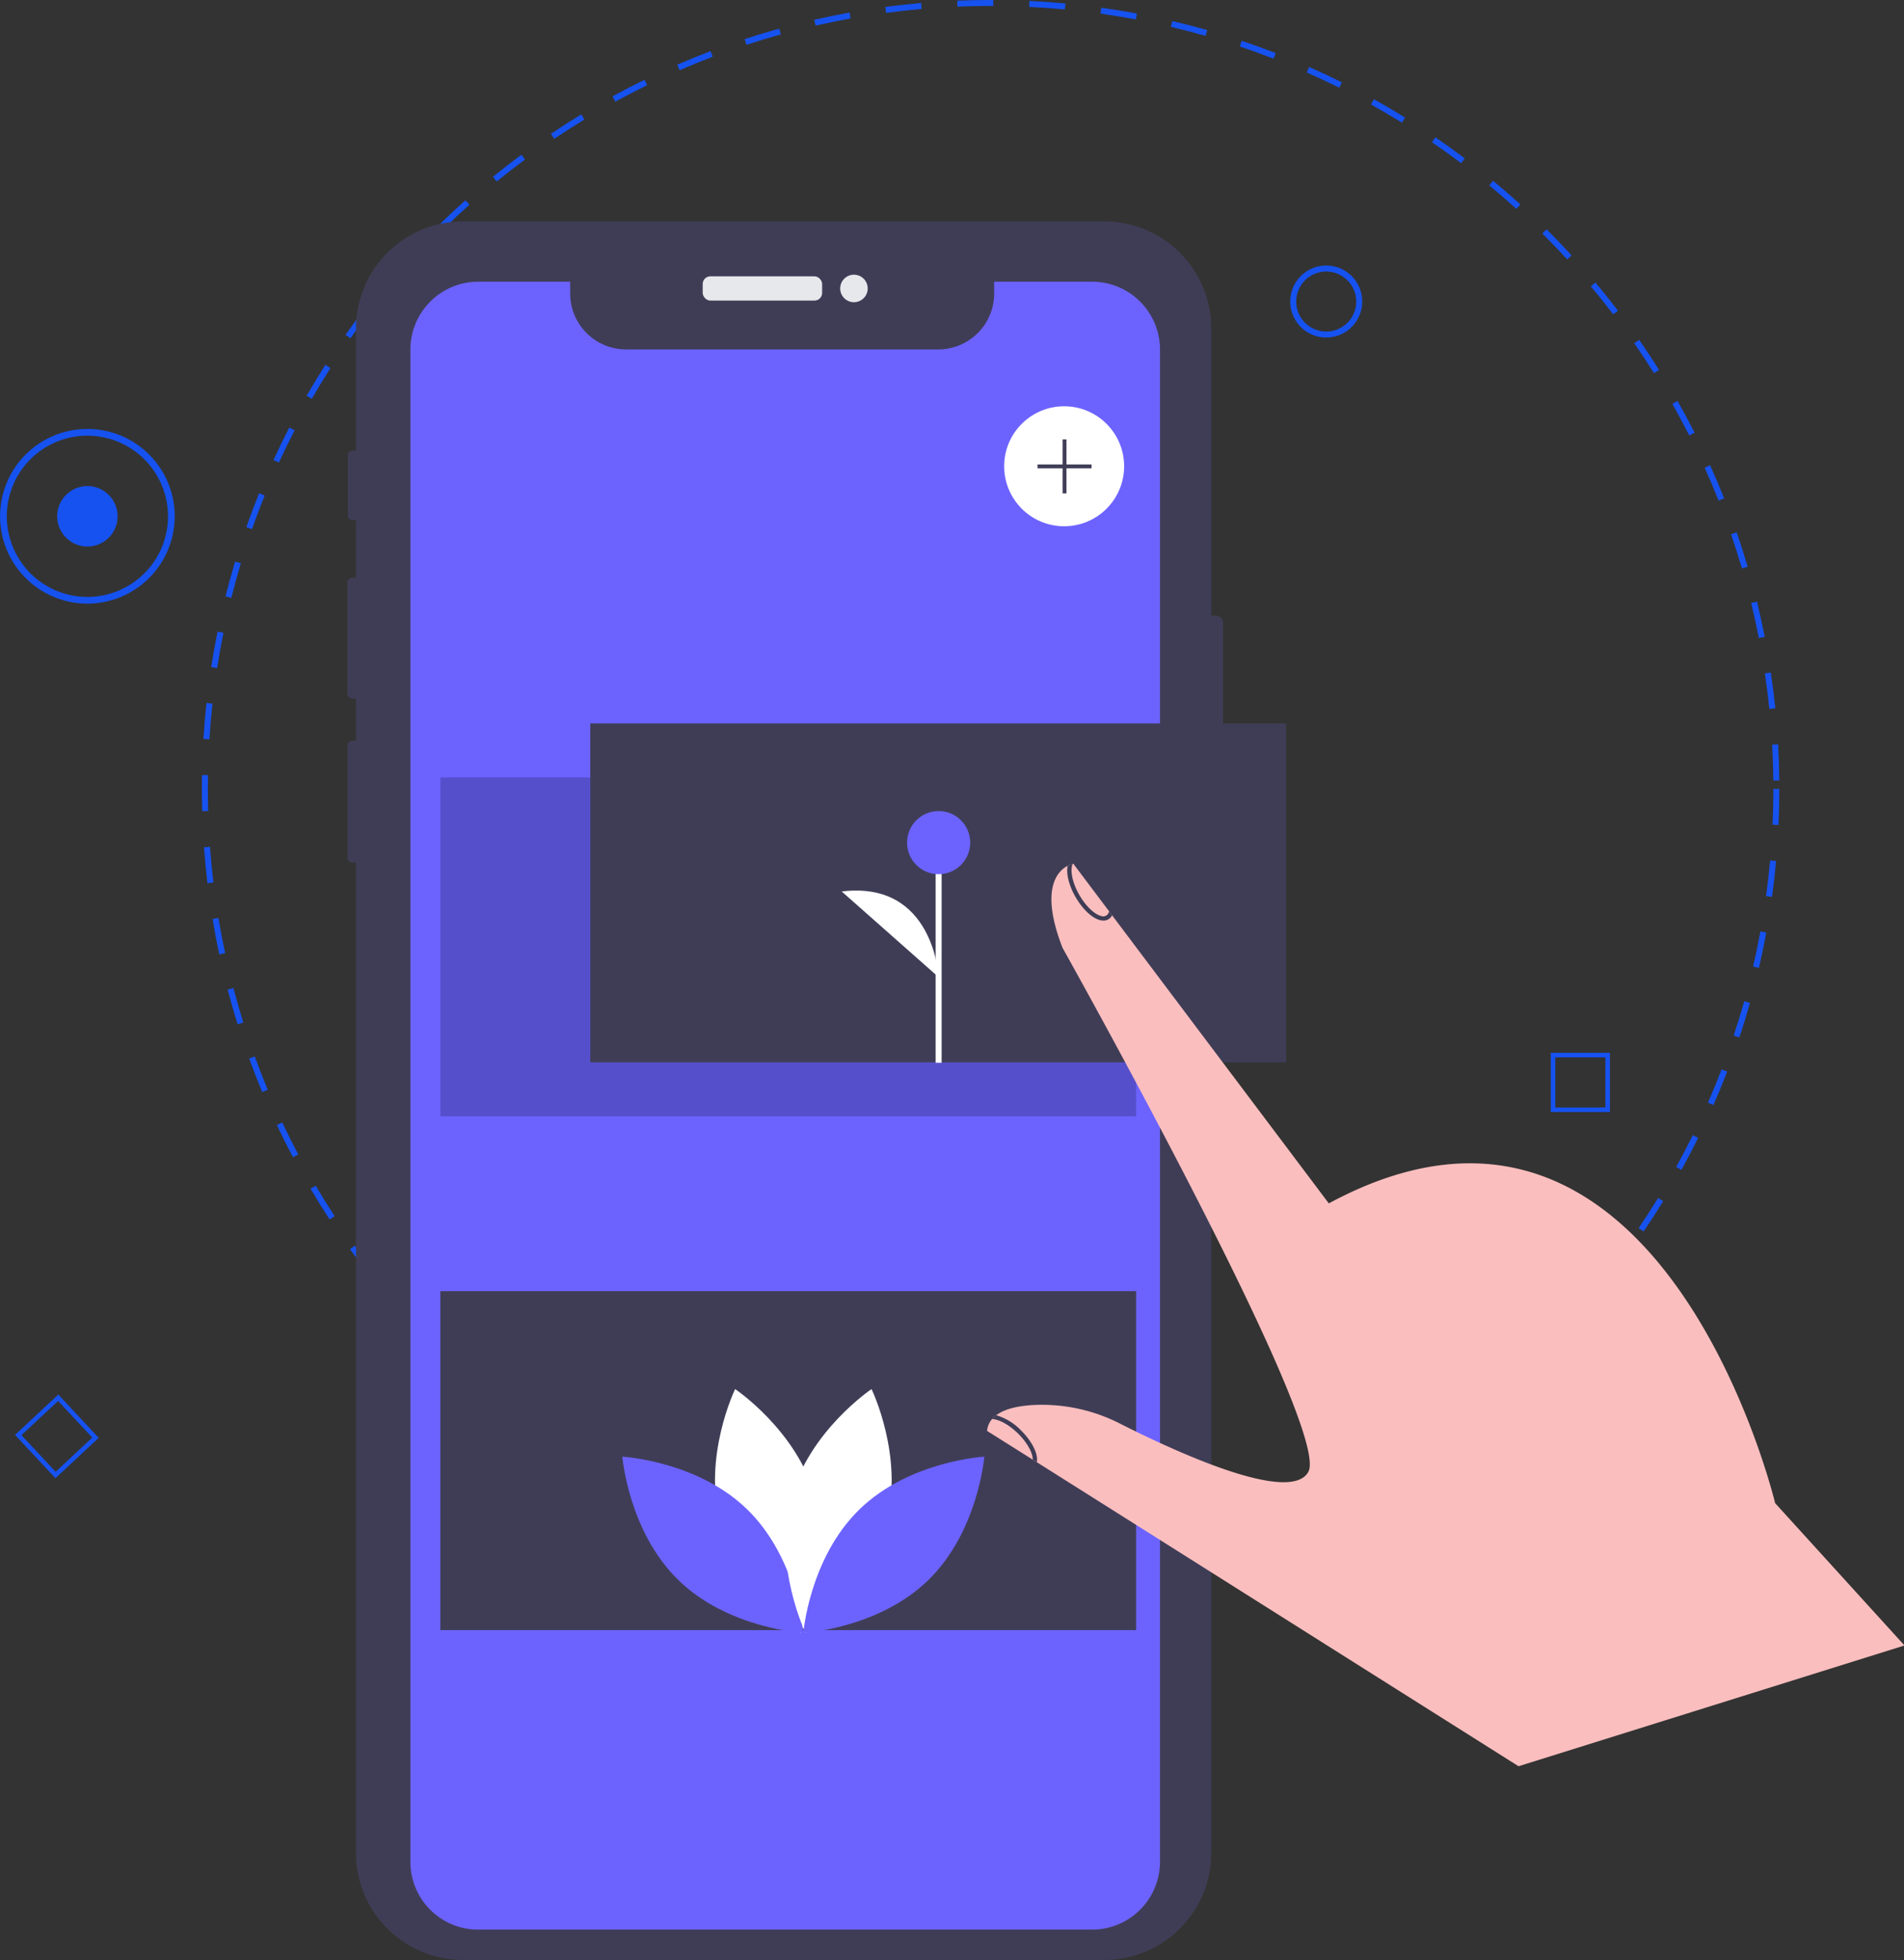 <?xml version="1.0" encoding="UTF-8" standalone="no"?>
<svg
   xmlns:dc="http://purl.org/dc/elements/1.1/"
   xmlns:cc="http://creativecommons.org/ns#"
   xmlns:rdf="http://www.w3.org/1999/02/22-rdf-syntax-ns#"
   xmlns:svg="http://www.w3.org/2000/svg"
   xmlns="http://www.w3.org/2000/svg"
   xmlns:sodipodi="http://sodipodi.sourceforge.net/DTD/sodipodi-0.dtd"
   xmlns:inkscape="http://www.inkscape.org/namespaces/inkscape"
   id="ad97e2e6-c06f-4161-a008-15821dcd6927"
   data-name="Layer 1"
   width="600"
   height="617.575"
   viewBox="0 0 600 617.575"
   version="1.1"
   sodipodi:docname="img9.svg"
   inkscape:version="0.92.4 (5da689c313, 2019-01-14)">
  <rect x="0" y="0" width="600" height="617.575" fill="#333333" stroke="none"/>
  <defs
     id="defs91" />
  <sodipodi:namedview
     pagecolor="#ffffff"
     bordercolor="#666666"
     borderopacity="1"
     objecttolerance="10"
     gridtolerance="10"
     guidetolerance="10"
     inkscape:pageopacity="0"
     inkscape:pageshadow="2"
     inkscape:window-width="1600"
     inkscape:window-height="837"
     id="namedview89"
     showgrid="false"
     inkscape:zoom="0.5868792"
     inkscape:cx="-97.920435"
     inkscape:cy="363.64942"
     inkscape:window-x="-8"
     inkscape:window-y="-8"
     inkscape:window-maximized="1"
     inkscape:current-layer="ad97e2e6-c06f-4161-a008-15821dcd6927"
     fit-margin-top="0"
     fit-margin-left="0"
     fit-margin-right="0"
     fit-margin-bottom="0.2" />
  <title
     id="title2">drag</title>
  <g
     id="g896"
     transform="matrix(1.17,0,0,1.17,-116.975,32.287)"
     style="stroke-width:0.855">
    <path
       id="path4"
       d="m 366.788,397.274 c -2.241,0 -4.505,-0.035 -6.727,-0.105 l 0.051,-1.614 c 3.191,0.099 6.447,0.127 9.653,0.083 l 0.022,1.615 q -1.497,0.02 -2.998,0.021 z m 12.718,-0.375 -0.095,-1.612 c 3.195,-0.189 6.432,-0.454 9.62,-0.787 l 0.169,1.606 c -3.212,0.337 -6.473,0.604 -9.694,0.794 z m -29.156,-0.252 c -3.222,-0.247 -6.479,-0.57 -9.679,-0.963 l 0.197,-1.603 c 3.176,0.389 6.407,0.711 9.605,0.955 z m 48.496,-1.776 -0.242,-1.597 c 3.175,-0.482 6.374,-1.041 9.507,-1.664 l 0.315,1.584 c -3.157,0.627 -6.38,1.191 -9.579,1.676 z m -67.798,-0.591 c -3.183,-0.54 -6.396,-1.16 -9.55,-1.844 l 0.343,-1.579 c 3.13,0.68 6.318,1.295 9.477,1.83 z m 86.872,-3.2 -0.388,-1.568 c 3.117,-0.771 6.251,-1.623 9.315,-2.531 l 0.459,1.549 c -3.088,0.916 -6.246,1.774 -9.386,2.55 z m -105.877,-0.926 c -3.123,-0.831 -6.265,-1.744 -9.34,-2.717 l 0.487,-1.54 c 3.052,0.965 6.17,1.871 9.268,2.695 z m 124.521,-4.605 -0.53,-1.526 c 3.024,-1.051 6.066,-2.188 9.042,-3.379 l 0.6,1.5 c -2.998,1.2 -6.064,2.345 -9.112,3.405 z m -143.089,-1.265 c -3.033,-1.115 -6.084,-2.318 -9.069,-3.575 l 0.627,-1.489 c 2.962,1.248 5.99,2.441 9,3.548 z m 161.125,-5.952 -0.669,-1.47 c 2.904,-1.32 5.824,-2.729 8.677,-4.187 l 0.735,1.439 c -2.875,1.47 -5.817,2.889 -8.743,4.219 z m -179.086,-1.611 c -2.915,-1.389 -5.841,-2.867 -8.696,-4.392 l 0.761,-1.425 c 2.833,1.514 5.737,2.98 8.63,4.359 z m 196.371,-7.225 -0.8,-1.403 c 2.785,-1.589 5.566,-3.26 8.263,-4.966 l 0.863,1.365 c -2.717,1.72 -5.519,3.404 -8.326,5.004 z m -213.549,-1.953 c -2.773,-1.649 -5.549,-3.389 -8.252,-5.169 l 0.889,-1.349 c 2.682,1.767 5.437,3.493 8.189,5.13 z m 229.965,-8.432 -0.924,-1.324 c 2.623,-1.832 5.24,-3.752 7.779,-5.703 l 0.984,1.281 c -2.558,1.966 -5.196,3.9 -7.839,5.746 z m -246.222,-2.275 c -2.607,-1.894 -5.212,-3.878 -7.742,-5.898 l 1.008,-1.262 c 2.511,2.004 5.096,3.973 7.683,5.852 z m 261.632,-9.568 -1.041,-1.235 c 2.445,-2.063 4.877,-4.212 7.232,-6.389 l 1.096,1.186 c -2.372,2.194 -4.824,4.36 -7.287,6.438 z m -276.838,-2.573 c -2.428,-2.127 -4.841,-4.338 -7.17,-6.575 l 1.119,-1.166 c 2.312,2.22 4.706,4.415 7.116,6.526 z m 291.113,-10.631 -1.15,-1.134 c 2.254,-2.284 4.483,-4.647 6.624,-7.024 l 1.201,1.081 c -2.158,2.396 -4.404,4.776 -6.675,7.077 z M 212.84,331.227 c -2.228,-2.343 -4.428,-4.764 -6.54,-7.197 l 1.22,-1.059 c 2.095,2.415 4.279,4.817 6.49,7.142 z m 318.166,-11.615 -1.248,-1.025 c 2.036,-2.478 4.04,-5.034 5.96,-7.6 l 1.294,0.967 c -1.933,2.586 -3.954,5.163 -6.005,7.659 z m -330.911,-3.067 c -2.001,-2.528 -3.971,-5.138 -5.856,-7.758 l 1.311,-0.943 c 1.871,2.599 3.826,5.19 5.812,7.7 z m 342.566,-12.518 -1.336,-0.907 c 1.802,-2.653 3.566,-5.383 5.244,-8.116 l 1.377,0.846 c -1.692,2.754 -3.47,5.505 -5.285,8.178 z M 188.746,300.773 c -1.76,-2.699 -3.483,-5.475 -5.121,-8.255 l 1.391,-0.82 c 1.626,2.758 3.336,5.515 5.082,8.192 z m 364.105,-13.337 -1.414,-0.781 c 1.551,-2.807 3.057,-5.689 4.48,-8.567 l 1.448,0.716 c -1.433,2.9 -2.952,5.804 -4.514,8.632 z m -373.964,-3.397 c -1.507,-2.848 -2.968,-5.769 -4.342,-8.683 l 1.461,-0.689 c 1.364,2.892 2.814,5.791 4.309,8.617 z m 382.591,-14.068 -1.48,-0.648 c 1.287,-2.94 2.523,-5.951 3.674,-8.948 l 1.508,0.579 c -1.16,3.021 -2.406,6.055 -3.703,9.018 z m -390.871,-3.486 c -1.238,-2.972 -2.424,-6.013 -3.525,-9.039 l 1.518,-0.552 c 1.092,3.003 2.269,6.02 3.497,8.97 z m 397.857,-14.714 -1.533,-0.508 c 1.008,-3.038 1.959,-6.143 2.827,-9.229 l 1.556,0.437 c -0.875,3.11 -1.834,6.24 -2.849,9.3 z m -404.494,-3.54 c -0.961,-3.079 -1.864,-6.224 -2.684,-9.349 l 1.563,-0.41 c 0.814,3.102 1.71,6.223 2.664,9.278 z m 409.759,-15.182 -1.574,-0.366 c 0.723,-3.113 1.384,-6.293 1.966,-9.449 l 1.589,0.292 c -0.585,3.181 -1.252,6.385 -1.981,9.523 z m -414.693,-3.63 c -0.674,-3.155 -1.283,-6.37 -1.812,-9.556 l 1.593,-0.265 c 0.525,3.162 1.13,6.352 1.799,9.483 z m 418.214,-15.496 -1.601,-0.219 c 0.435,-3.164 0.801,-6.39 1.091,-9.59 l 1.609,0.145 c -0.292,3.225 -0.662,6.475 -1.099,9.664 z m -421.397,-3.689 c -0.381,-3.198 -0.694,-6.455 -0.93,-9.68 l 1.612,-0.118 c 0.234,3.202 0.545,6.434 0.923,9.608 z m 423.154,-15.678 -1.614,-0.072 c 0.144,-3.201 0.217,-6.448 0.217,-9.65 h 1.615 c 10e-6,3.226 -0.073,6.498 -0.218,9.722 z m -424.573,-3.717 c -0.055,-1.981 -0.083,-4.002 -0.084,-6.005 q 0,-1.865 0.032,-3.722 l 1.615,0.028 q -0.032,1.843 -0.032,3.694 c 3.9e-4,1.989 0.028,3.995 0.083,5.961 z m 423.165,-8.259 c -0.033,-3.203 -0.14,-6.449 -0.318,-9.65 l 1.612,-0.09 c 0.179,3.225 0.287,6.496 0.321,9.722 z m -421.217,-11.085 -1.612,-0.101 c 0.202,-3.228 0.48,-6.488 0.827,-9.69 l 1.606,0.174 c -0.344,3.178 -0.62,6.413 -0.82,9.617 z m 420.144,-8.186 c -0.323,-3.185 -0.724,-6.407 -1.193,-9.578 l 1.598,-0.236 c 0.472,3.195 0.876,6.442 1.202,9.651 z m -418.066,-11 -1.597,-0.247 c 0.495,-3.196 1.07,-6.417 1.709,-9.575 l 1.583,0.32 c -0.634,3.134 -1.205,6.331 -1.696,9.502 z m 415.242,-8.09 c -0.616,-3.151 -1.311,-6.324 -2.067,-9.428 l 1.57,-0.382 c 0.761,3.128 1.462,6.325 2.082,9.5 z m -411.416,-10.825 -1.567,-0.393 c 0.784,-3.129 1.653,-6.284 2.583,-9.377 l 1.547,0.465 c -0.922,3.07 -1.784,6.201 -2.562,9.306 z m 406.85,-7.927 c -0.901,-3.076 -1.885,-6.17 -2.926,-9.198 l 1.527,-0.525 c 1.049,3.051 2.041,6.169 2.949,9.269 z M 167.847,114.888 l -1.524,-0.536 c 1.074,-3.054 2.233,-6.122 3.445,-9.12 l 1.498,0.606 c -1.203,2.975 -2.354,6.02 -3.419,9.05 z m 395.016,-7.669 c -1.179,-2.973 -2.441,-5.957 -3.752,-8.869 l 1.474,-0.663 c 1.321,2.934 2.593,5.941 3.78,8.937 z M 175.097,96.958 173.629,96.284 c 1.349,-2.938 2.785,-5.885 4.268,-8.758 l 1.436,0.741 c -1.472,2.851 -2.897,5.775 -4.236,8.692 z m 379.859,-7.299 c -1.446,-2.852 -2.978,-5.71 -4.553,-8.493 l 1.406,-0.796 c 1.588,2.805 3.131,5.685 4.588,8.559 z m -370.992,-9.878 -1.4,-0.806 c 1.612,-2.798 3.311,-5.599 5.052,-8.325 l 1.361,0.869 c -1.727,2.705 -3.414,5.485 -5.013,8.262 z m 361.501,-6.894 c -1.707,-2.717 -3.494,-5.425 -5.313,-8.047 l 1.327,-0.921 c 1.832,2.642 3.634,5.37 5.354,8.108 z M 194.362,63.498 193.042,62.567 c 1.862,-2.641 3.81,-5.274 5.789,-7.825 l 1.276,0.99 c -1.964,2.532 -3.897,5.145 -5.745,7.766 z m 340.114,-6.456 c -1.947,-2.55 -3.974,-5.085 -6.027,-7.534 l 1.238,-1.038 c 2.068,2.468 4.111,5.022 6.073,7.591 z m -328.277,-8.804 -1.23,-1.048 c 2.09,-2.455 4.268,-4.898 6.474,-7.262 l 1.181,1.102 c -2.189,2.346 -4.351,4.772 -6.425,7.208 z m 315.886,-5.984 c -2.17,-2.362 -4.421,-4.703 -6.69,-6.958 l 1.139,-1.146 c 2.286,2.272 4.554,4.631 6.74,7.011 z m -302.716,-8.129 -1.13,-1.155 c 2.31,-2.26 4.701,-4.494 7.104,-6.641 l 1.076,1.205 c -2.386,2.13 -4.758,4.347 -7.051,6.59 z m 289.027,-5.476 c -2.378,-2.157 -4.834,-4.284 -7.298,-6.323 l 1.03,-1.245 c 2.482,2.054 4.957,4.198 7.353,6.371 z m -274.634,-7.376 -1.02,-1.253 c 2.499,-2.035 5.081,-4.041 7.675,-5.965 l 0.962,1.298 c -2.575,1.909 -5.138,3.9 -7.618,5.92 z M 493.518,16.34 c -2.566,-1.932 -5.206,-3.828 -7.847,-5.635 l 0.912,-1.333 c 2.661,1.82 5.321,3.73 7.907,5.678 z M 249.256,9.789 248.354,8.449 c 2.674,-1.799 5.427,-3.561 8.183,-5.238 l 0.839,1.38 c -2.734,1.664 -5.466,3.412 -8.12,5.198 z M 477.573,5.435 c -2.73,-1.69 -5.534,-3.337 -8.332,-4.896 l 0.786,-1.411 c 2.821,1.571 5.646,3.231 8.397,4.933 z M 265.724,-0.228 264.948,-1.645 c 2.829,-1.548 5.73,-3.05 8.622,-4.465 l 0.71,1.451 c -2.87,1.404 -5.748,2.894 -8.556,4.431 z m 194.966,-3.743 c -2.874,-1.432 -5.819,-2.816 -8.752,-4.112 l 0.653,-1.477 c 2.956,1.306 5.923,2.701 8.82,4.144 z m -177.663,-4.721 -0.642,-1.482 c 2.956,-1.281 5.981,-2.51 8.989,-3.653 l 0.574,1.511 c -2.985,1.134 -5.986,2.353 -8.92,3.625 z m 159.976,-3.097 c -2.991,-1.16 -6.053,-2.267 -9.1,-3.289 l 0.514,-1.532 c 3.07,1.031 6.155,2.146 9.169,3.315 z m -141.956,-3.745 -0.503,-1.535 c 3.07,-1.007 6.202,-1.954 9.31,-2.816 l 0.432,1.556 c -3.084,0.855 -6.192,1.796 -9.238,2.795 z m 123.637,-2.402 c -3.081,-0.878 -6.224,-1.696 -9.34,-2.431 l 0.371,-1.572 c 3.141,0.74 6.307,1.565 9.413,2.449 z m -105.041,-2.759 -0.36,-1.575 c 3.147,-0.719 6.354,-1.374 9.529,-1.947 l 0.287,1.589 c -3.152,0.569 -6.333,1.219 -9.456,1.932 z m 86.257,-1.67 c -3.146,-0.59 -6.35,-1.116 -9.524,-1.561 l 0.224,-1.6 c 3.199,0.449 6.428,0.979 9.598,1.573 z m -67.266,-1.758 -0.214,-1.601 c 3.198,-0.427 6.45,-0.786 9.666,-1.066 l 0.14,1.609 c -3.192,0.278 -6.419,0.634 -9.593,1.058 z m 48.155,-0.927 c -3.182,-0.3 -6.421,-0.531 -9.627,-0.686 l 0.079,-1.614 c 3.23,0.157 6.494,0.389 9.7,0.691 z m -28.929,-0.751 -0.068,-1.614 c 2.969,-0.124 5.995,-0.187 8.995,-0.188 l 0.731,8.08e-4 -0.005,1.615 -0.727,-8.08e-4 c -2.977,8e-4 -5.981,0.063 -8.927,0.186 z"
       inkscape:connector-curvature="0"
       style="fill:#1652f0;fill-opacity:1;stroke-width:1.058" />
    <path
       id="path6"
       d="m 457.185,63.296 a 9.693,9.693 0 1 1 9.693,-9.693 9.704,9.704 0 0 1 -9.693,9.693 z m 0,-17.77 a 8.077,8.077 0 1 0 8.077,8.077 8.086,8.086 0 0 0 -8.077,-8.077 z"
       inkscape:connector-curvature="0"
       style="fill:#1652f0;fill-opacity:1;stroke-width:1.058" />
    <path
       id="path8"
       d="m 429.384,140.071 v 53.053 a 1.855,1.855 0 0 1 -1.85,1.85 h -1.317 v 276.371 a 28.838,28.838 0 0 1 -28.837,28.837 H 224.693 a 28.831,28.831 0 0 1 -28.829,-28.837 V 204.667 h -0.953 a 1.307,1.307 0 0 1 -1.309,-1.3 v -30.194 a 1.308,1.308 0 0 1 1.309,-1.309 h 0.953 v -11.373 h -0.961 a 1.37,1.37 0 0 1 -1.365,-1.373 v -29.782 a 1.369,1.369 0 0 1 1.365,-1.365 h 0.961 v -15.525 h -0.977 a 1.21,1.21 0 0 1 -1.212,-1.212 V 94.983 a 1.217,1.217 0 0 1 1.212,-1.22 h 0.977 V 60.855 a 28.83,28.83 0 0 1 28.829,-28.829 h 172.688 a 28.837,28.837 0 0 1 28.837,28.829 V 138.221 h 1.317 a 1.855,1.855 0 0 1 1.85,1.85 z"
       inkscape:connector-curvature="0"
       style="fill:#3f3d56;stroke-width:1.058" />
    <rect
       id="rect10"
       rx="2.053"
       height="6.532"
       width="32.167"
       y="46.814"
       x="289.243"
       style="fill:#e6e8ec;stroke-width:1.058" />
    <circle
       id="circle12"
       r="3.705"
       cy="50.08"
       cx="329.979"
       style="fill:#e6e8ec;stroke-width:1.058" />
    <path
       id="path14"
       d="M 412.409,66.558 V 473.736 a 18.296,18.296 0 0 1 -18.295,18.287 H 228.808 A 18.264,18.264 0 0 1 210.513,473.736 V 66.558 a 18.295,18.295 0 0 1 18.295,-18.295 h 24.741 v 3.174 a 15.065,15.065 0 0 0 15.065,15.065 h 84.07 a 15.065,15.065 0 0 0 15.065,-15.065 v -3.174 h 26.365 a 18.29,18.29 0 0 1 18.295,18.295 z"
       inkscape:connector-curvature="0"
       style="fill:#6c63ff;stroke-width:1.058" />
    <rect
       id="rect16"
       height="91.276"
       width="187.398"
       y="181.743"
       x="218.582"
       style="opacity:0.2;stroke-width:1.058" />
    <rect
       id="rect20"
       height="91.276"
       width="187.398"
       y="320.094"
       x="218.582"
       style="fill:#3f3d56;stroke-width:1.058" />
    <circle
       id="circle22"
       r="16.155"
       cy="97.963"
       cx="386.594"
       style="fill:#ffffff;stroke-width:1.058" />
    <polygon
       transform="matrix(0.808,0,0,0.808,36.17,2.8443968e-6)"
       id="polygon24"
       points="433.185,120.636 424.828,120.636 424.828,121.922 433.185,121.922 433.185,130.279 434.47,130.279 434.47,121.922 442.828,121.922 442.828,120.636 434.47,120.636 434.47,112.279 433.185,112.279 "
       style="fill:#3f3d56;stroke-width:1.31" />
    <path
       id="path32"
       d="m 294.033,382.768 c 4.906,18.134 21.708,29.365 21.708,29.365 0,0 8.849,-18.17 3.944,-36.304 -4.906,-18.134 -21.708,-29.365 -21.708,-29.365 0,0 -8.849,18.17 -3.944,36.304 z"
       inkscape:connector-curvature="0"
       style="fill:#ffffff;stroke-width:1.058" />
    <path
       id="path34"
       d="m 301.241,378.871 c 13.461,13.104 15.105,33.247 15.105,33.247 0,0 -20.18,-1.102 -33.641,-14.206 -13.461,-13.104 -15.105,-33.247 -15.105,-33.247 0,0 20.18,1.102 33.641,14.206 z"
       inkscape:connector-curvature="0"
       style="fill:#6c63ff;stroke-width:1.058" />
    <path
       id="path36"
       d="m 338.66,382.768 c -4.906,18.134 -21.708,29.365 -21.708,29.365 0,0 -8.849,-18.17 -3.944,-36.304 4.906,-18.134 21.708,-29.365 21.708,-29.365 0,0 8.849,18.17 3.944,36.304 z"
       inkscape:connector-curvature="0"
       style="fill:#ffffff;stroke-width:1.058" />
    <path
       id="path38"
       d="m 331.452,378.871 c -13.461,13.104 -15.105,33.247 -15.105,33.247 0,0 20.18,-1.102 33.641,-14.206 13.461,-13.104 15.105,-33.247 15.105,-33.247 0,0 -20.18,1.102 -33.641,14.206 z"
       inkscape:connector-curvature="0"
       style="fill:#6c63ff;stroke-width:1.058" />
    <path
       id="path40"
       d="m 533.604,271.857 h -15.946 v -15.946 h 15.946 z m -14.719,-1.227 h 13.493 v -13.493 h -13.493 z"
       inkscape:connector-curvature="0"
       style="fill:#1652f0;fill-opacity:1;stroke-width:1.058" />
    <path
       id="path42"
       d="m 114.903,370.467 -10.876,-11.661 11.661,-10.876 10.876,11.661 z m -9.143,-11.6 9.203,9.867 9.867,-9.203 -9.203,-9.867 z"
       inkscape:connector-curvature="0"
       style="fill:#1652f0;fill-opacity:1;stroke-width:1.058" />
    <circle
       id="circle44"
       r="8.141"
       cy="111.434"
       cx="123.518"
       style="fill:#1652f0;fill-opacity:1;stroke-width:1.058" />
    <path
       id="path46"
       d="m 123.518,134.952 a 23.518,23.518 0 1 1 23.518,-23.518 23.545,23.545 0 0 1 -23.518,23.518 z m 0,-45.228 a 21.709,21.709 0 1 0 21.709,21.709 21.734,21.734 0 0 0 -21.709,-21.709 z"
       inkscape:connector-curvature="0"
       style="fill:#1652f0;fill-opacity:1;stroke-width:1.058" />
    <rect
       id="rect50"
       height="91.276"
       width="187.398"
       y="167.204"
       x="258.97"
       style="fill:#3f3d56;stroke-width:1.058" />
    <rect
       id="rect52"
       height="60.105"
       width="1.615"
       y="198.499"
       x="351.98"
       style="fill:#ffffff;stroke-width:1.058" />
    <circle
       id="circle54"
       r="8.5"
       cy="199.307"
       cx="352.788"
       style="fill:#6c63ff;stroke-width:1.058" />
    <path
       id="path56"
       d="m 352.788,235.543 c 0,0 -1.214,-26.116 -26.106,-23.08"
       inkscape:connector-curvature="0"
       style="fill:#ffffff;stroke-width:1.058" />
    <path
       id="path58"
       d="m 612.929,415.502 -103.95,32.521 -129.31,-81.598 -0.006,-0.006 -0.424,-0.261 -0.07,-0.046 -1.028,-0.645 -12.311,-7.747 c 0.023,-0.209 0.052,-0.412 0.093,-0.61 a 5.577,5.577 0 0 1 1.266,-2.584 6.216,6.216 0 0 1 0.732,-0.732 h 0.006 c 0.116,-0.099 0.238,-0.197 0.366,-0.29 q 0.192,-0.148 0.401,-0.279 c 2.381,-1.597 5.97,-2.276 9.71,-2.48 a 46.215,46.215 0 0 1 23.305,5.052 c 14.536,7.352 45.779,21.818 50.651,12.956 6.388,-11.615 -66.203,-141.117 -66.203,-141.117 -5.976,-15.36 -1.603,-20.378 1.138,-21.957 0.081,-0.046 0.163,-0.093 0.238,-0.134 a 6.758,6.758 0 0 1 0.9,-0.383 4.16,4.16 0 0 1 0.494,-0.145 1.124,1.124 0 0 1 0.134,-0.029 l 9.629,12.799 0.145,0.192 0.517,0.691 0.157,0.209 58.369,77.574 c 89.432,-48.2 120.211,80.721 120.211,80.721 z"
       inkscape:connector-curvature="0"
       style="fill:#fbbebe;stroke-width:1.058" />
    <path
       id="path60"
       d="m 399.506,218.879 a 2.525,2.525 0 0 1 -2.34,1.423 3.709,3.709 0 0 1 -0.952,-0.128 c -2.16,-0.581 -4.663,-2.95 -6.533,-6.185 -1.824,-3.159 -2.573,-6.336 -2.149,-8.444 a 6.758,6.758 0 0 1 0.9,-0.383 4.16,4.16 0 0 1 0.494,-0.145 c -0.749,1.469 -0.302,4.808 1.765,8.392 1.69,2.933 3.978,5.151 5.819,5.639 a 1.581,1.581 0 0 0 2.178,-1.26 l 0.145,0.192 0.517,0.691 z"
       inkscape:connector-curvature="0"
       style="fill:#3f3d56;stroke-width:1.058" />
    <path
       id="path62"
       d="m 379.239,366.157 -0.07,-0.046 -1.028,-0.645 c 0.006,-1.655 -1.249,-4.367 -4.019,-7.091 -2.34,-2.282 -5.058,-3.781 -6.934,-3.85 a 6.216,6.216 0 0 1 0.732,-0.732 h 0.006 c 0.116,-0.099 0.238,-0.197 0.366,-0.29 a 15.141,15.141 0 0 1 6.643,4.042 c 3.043,2.991 4.716,6.4 4.303,8.612 z"
       inkscape:connector-curvature="0"
       style="fill:#3f3d56;stroke-width:1.058" />
  </g>
</svg>
